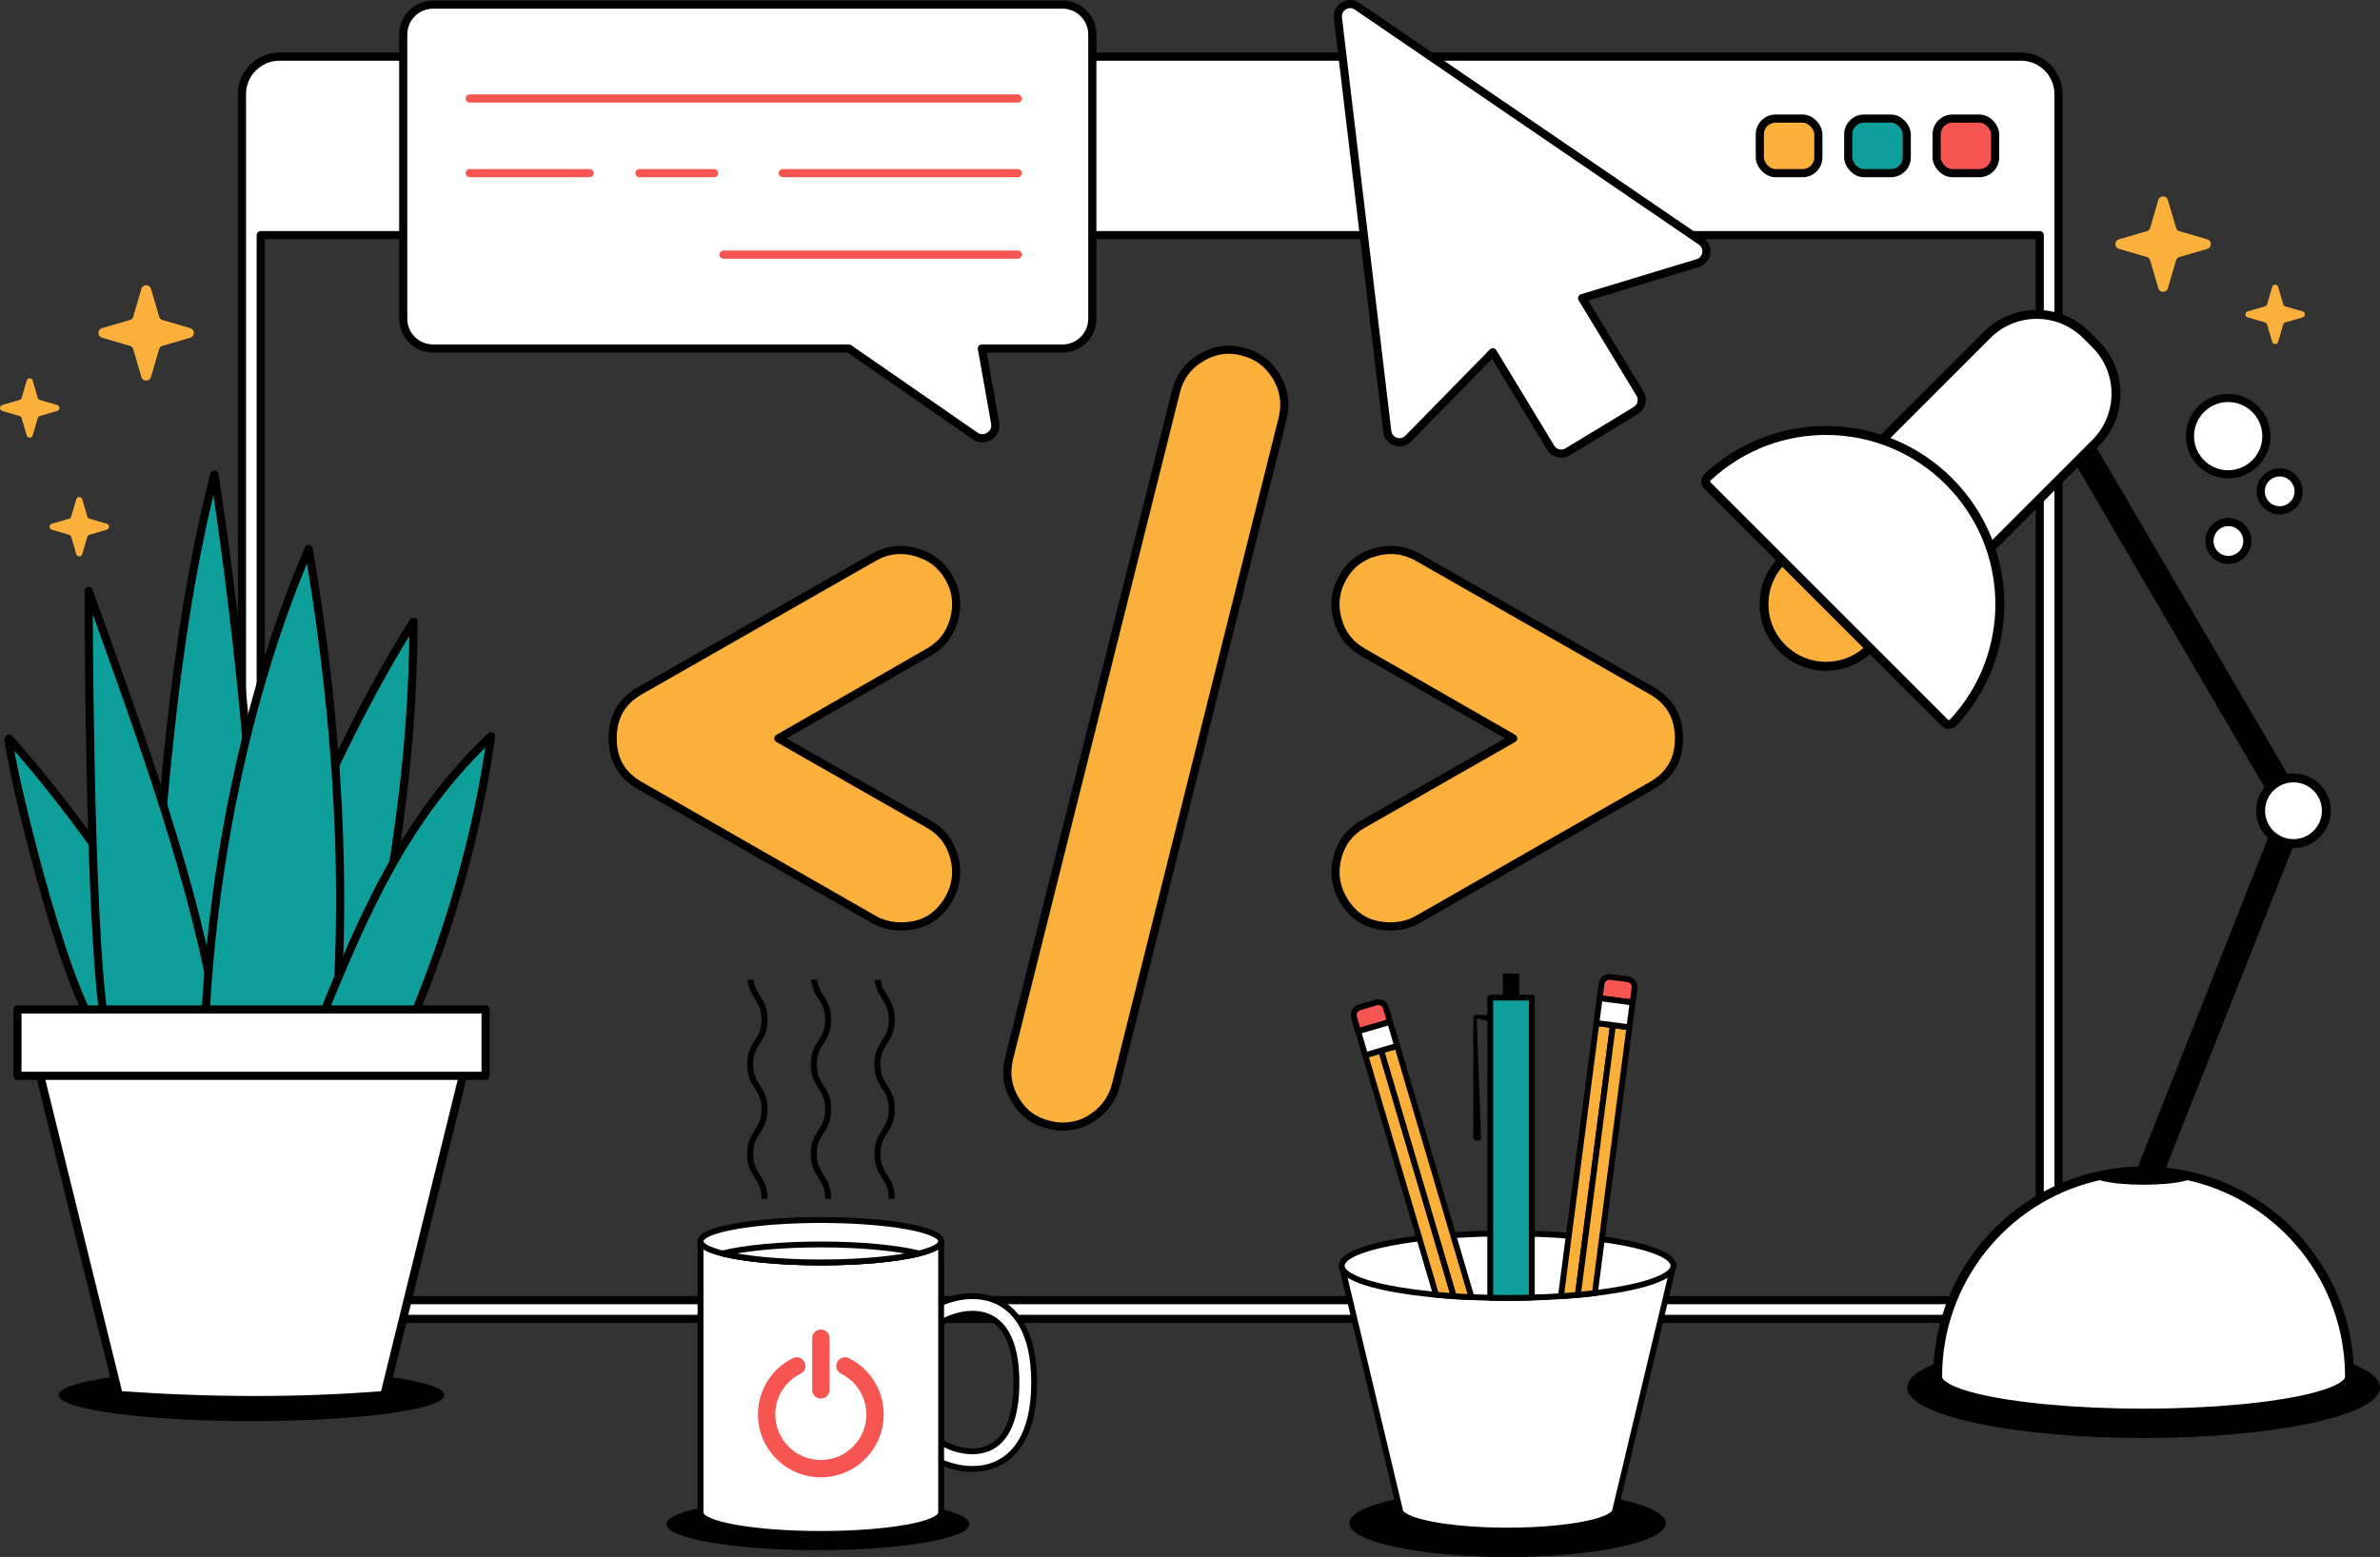 <svg xmlns="http://www.w3.org/2000/svg" id="uuid-c0ec214b-1695-432f-8bb9-aa2c0bb537ad" data-name="&amp;lt;Layer&amp;gt;" viewBox="0 0 2158.7 1412.62">
  <rect x="0" y="0" width="2158.7" height="1412.62" fill="#333333" stroke="none"/>
  <defs>
    <style>
      .uuid-71719631-d912-4c10-a36b-febbf181d076, .uuid-8d5af7ea-c299-4191-932e-21338290b8aa, .uuid-25b6fbb4-9373-4f71-8faf-a86aef4a6325, .uuid-46a6fc1e-0685-4416-ad3b-85d199ffa4cd {
        fill: #fbb03c;
      }

      .uuid-71719631-d912-4c10-a36b-febbf181d076, .uuid-6f5a9e10-562f-41e8-814e-02019c18034f, .uuid-a6348f50-f9bb-48f6-aa04-8496ebf554a4 {
        stroke-width: 0px;
      }

      .uuid-78c90add-11a6-42cb-bb05-1b44738cd0ba, .uuid-8d5af7ea-c299-4191-932e-21338290b8aa, .uuid-b326d141-221f-45f8-8ef1-6545ae4fac0b, .uuid-430d0a5e-8a4b-4ab5-965c-2572f0b3f401, .uuid-25b6fbb4-9373-4f71-8faf-a86aef4a6325, .uuid-88ad0b8a-ae87-45d9-815e-afce5e937c3d, .uuid-5f3e3265-b326-432c-98a9-75d002caff75, .uuid-9546931e-eae7-475d-af20-9609530d034f, .uuid-46a6fc1e-0685-4416-ad3b-85d199ffa4cd, .uuid-12f9d69b-b7b9-4dad-a275-cf2d1808cb7c {
        stroke: #000;
        stroke-linejoin: round;
      }

      .uuid-78c90add-11a6-42cb-bb05-1b44738cd0ba, .uuid-b326d141-221f-45f8-8ef1-6545ae4fac0b, .uuid-12f9d69b-b7b9-4dad-a275-cf2d1808cb7c {
        fill: #fff;
      }

      .uuid-78c90add-11a6-42cb-bb05-1b44738cd0ba, .uuid-430d0a5e-8a4b-4ab5-965c-2572f0b3f401, .uuid-5f3e3265-b326-432c-98a9-75d002caff75, .uuid-46a6fc1e-0685-4416-ad3b-85d199ffa4cd {
        stroke-width: 5.3px;
      }

      .uuid-8d5af7ea-c299-4191-932e-21338290b8aa, .uuid-b326d141-221f-45f8-8ef1-6545ae4fac0b {
        stroke-width: 8.1px;
      }

      .uuid-a6348f50-f9bb-48f6-aa04-8496ebf554a4, .uuid-430d0a5e-8a4b-4ab5-965c-2572f0b3f401, .uuid-9546931e-eae7-475d-af20-9609530d034f {
        fill: #f65552;
      }

      .uuid-25b6fbb4-9373-4f71-8faf-a86aef4a6325, .uuid-88ad0b8a-ae87-45d9-815e-afce5e937c3d, .uuid-9546931e-eae7-475d-af20-9609530d034f, .uuid-12f9d69b-b7b9-4dad-a275-cf2d1808cb7c {
        stroke-width: 7.39px;
      }

      .uuid-88ad0b8a-ae87-45d9-815e-afce5e937c3d, .uuid-5f3e3265-b326-432c-98a9-75d002caff75 {
        fill: #0f9f9a;
      }
    </style>
  </defs>
  <g>
    <path class="uuid-12f9d69b-b7b9-4dad-a275-cf2d1808cb7c" d="m253.56,51.37h1579.45c18.79,0,34.1,15.26,34.1,34.06v1077.1c0,18.79-15.31,34.1-34.1,34.1H253.56c-18.79,0-34.1-15.31-34.1-34.1V85.43c0-18.79,15.31-34.06,34.1-34.06Zm-17.07,1111.16c0,9.42,7.65,17.07,17.07,17.07h1579.45c9.42,0,17.07-7.65,17.07-17.07V213.32H236.49v949.21Z"/>
    <rect class="uuid-9546931e-eae7-475d-af20-9609530d034f" x="1756.56" y="107.59" width="53.09" height="49.5" rx="14.33" ry="14.33" transform="translate(3566.2 264.69) rotate(180)"/>
    <rect class="uuid-88ad0b8a-ae87-45d9-815e-afce5e937c3d" x="1676.37" y="107.59" width="53.09" height="49.5" rx="14.33" ry="14.33" transform="translate(3405.83 264.69) rotate(180)"/>
    <rect class="uuid-25b6fbb4-9373-4f71-8faf-a86aef4a6325" x="1596.19" y="107.59" width="53.09" height="49.5" rx="14.33" ry="14.33" transform="translate(3245.47 264.69) rotate(180)"/>
  </g>
  <g>
    <path class="uuid-71719631-d912-4c10-a36b-febbf181d076" d="m2060.91,260.33l-4.6,15.7c-.27.92-.99,1.64-1.91,1.91l-15.7,4.59c-2.7.79-2.7,4.61,0,5.4l15.7,4.6c.92.27,1.64.99,1.91,1.91l4.6,15.7c.79,2.7,4.61,2.7,5.4,0l4.6-15.7c.27-.92.99-1.64,1.91-1.91l15.7-4.6c2.7-.79,2.7-4.61,0-5.4l-15.7-4.59c-.92-.27-1.64-.99-1.91-1.91l-4.6-15.7c-.79-2.7-4.61-2.7-5.4,0Z"/>
    <path class="uuid-71719631-d912-4c10-a36b-febbf181d076" d="m1957.63,181.44l-7.38,25.24c-.43,1.48-1.59,2.64-3.07,3.07l-25.23,7.38c-4.34,1.27-4.34,7.42,0,8.68l25.23,7.38c1.48.43,2.64,1.59,3.07,3.07l7.38,25.23c1.27,4.34,7.42,4.34,8.69,0l7.38-25.23c.43-1.48,1.59-2.64,3.07-3.07l25.24-7.38c4.34-1.27,4.34-7.42,0-8.68l-25.24-7.38c-1.48-.43-2.64-1.59-3.07-3.07l-7.38-25.24c-1.27-4.34-7.42-4.34-8.69,0Z"/>
  </g>
  <g>
    <path class="uuid-71719631-d912-4c10-a36b-febbf181d076" d="m29.64,345.25l4.6,15.7c.27.92.99,1.64,1.91,1.91l15.7,4.6c2.7.79,2.7,4.61,0,5.4l-15.7,4.59c-.92.27-1.64.99-1.91,1.91l-4.6,15.7c-.79,2.7-4.61,2.7-5.4,0l-4.6-15.7c-.27-.92-.99-1.64-1.91-1.91l-15.7-4.59c-2.7-.79-2.7-4.61,0-5.4l15.7-4.6c.92-.27,1.64-.99,1.91-1.91l4.6-15.7c.79-2.7,4.61-2.7,5.4,0Z"/>
    <path class="uuid-71719631-d912-4c10-a36b-febbf181d076" d="m74.6,452.97l4.59,15.7c.27.92.99,1.64,1.91,1.91l15.7,4.6c2.7.79,2.7,4.61,0,5.4l-15.7,4.6c-.92.27-1.64.99-1.91,1.91l-4.59,15.7c-.79,2.7-4.61,2.7-5.4,0l-4.6-15.7c-.27-.92-.99-1.64-1.91-1.91l-15.7-4.6c-2.7-.79-2.7-4.61,0-5.4l15.7-4.6c.92-.27,1.64-.99,1.91-1.91l4.6-15.7c.79-2.7,4.61-2.7,5.4,0Z"/>
    <path class="uuid-71719631-d912-4c10-a36b-febbf181d076" d="m136.92,262.02l7.38,25.24c.43,1.48,1.59,2.64,3.07,3.07l25.23,7.38c4.34,1.27,4.34,7.42,0,8.69l-25.23,7.38c-1.48.43-2.64,1.59-3.07,3.07l-7.38,25.23c-1.27,4.34-7.42,4.34-8.69,0l-7.38-25.23c-.43-1.48-1.59-2.64-3.07-3.07l-25.23-7.38c-4.34-1.27-4.34-7.42,0-8.69l25.23-7.38c1.48-.43,2.64-1.59,3.07-3.07l7.38-25.24c1.27-4.34,7.42-4.34,8.69,0Z"/>
  </g>
  <g>
    <path class="uuid-12f9d69b-b7b9-4dad-a275-cf2d1808cb7c" d="m2055.2,401.18c-3.03,18.89-20.79,31.75-39.68,28.73-18.89-3.02-31.75-20.79-28.73-39.68,3.02-18.89,20.79-31.75,39.68-28.73,18.89,3.03,31.75,20.79,28.73,39.68Z"/>
    <path class="uuid-12f9d69b-b7b9-4dad-a275-cf2d1808cb7c" d="m2038.17,493.57c-1.5,9.37-10.32,15.75-19.69,14.25-9.37-1.5-15.75-10.32-14.25-19.69,1.5-9.37,10.32-15.75,19.69-14.25,9.37,1.5,15.75,10.32,14.25,19.69Z"/>
    <path class="uuid-12f9d69b-b7b9-4dad-a275-cf2d1808cb7c" d="m2084.67,448.52c-1.5,9.37-10.32,15.75-19.69,14.25-9.37-1.5-15.75-10.32-14.25-19.69,1.5-9.37,10.32-15.75,19.69-14.25,9.37,1.5,15.75,10.32,14.25,19.69Z"/>
  </g>
  <g>
    <path class="uuid-25b6fbb4-9373-4f71-8faf-a86aef4a6325" d="m1126.98,318.93c-4.27-1.09-8.51-1.64-12.58-1.64-8.68,0-16.85,2.4-25.09,7.4-11.89,7-19.32,17.03-22.72,30.66l-151.29,604.78c-3.41,13.64-1.56,26.06,5.75,38.09,6.98,11.83,16.95,19.13,30.92,22.41,3.67,1.02,7.62,1.53,11.75,1.53,11.48,0,21.39-3.4,30.39-10.47,9.17-7.04,15.09-15.97,18.04-27.16l151.26-605.05c3.21-13.47,1.33-25.84-5.66-37.7-7.27-11.96-17.33-19.44-30.77-22.86Z"/>
    <path class="uuid-25b6fbb4-9373-4f71-8faf-a86aef4a6325" d="m865.4,561.92c3.62-13.46,2.07-25.92-4.66-37.9-7.04-11.95-17-19.52-30.46-23.16-4.67-1.26-9.27-1.9-13.69-1.9-8.32,0-16.15,2.17-23.96,6.63l-211.97,120.96c-16.8,9.57-24.96,23.75-24.96,43.36s8.16,33.41,24.98,42.99l211.85,121.28c7.67,4.27,15.78,6.34,24.78,6.34,19.4,0,33.6-8.19,43.32-24.91,6.84-12.17,8.39-24.63,4.77-38.09-3.61-13.37-11.25-23.17-23.42-30.01l-135.96-77.57,136.02-78.04c12.11-6.79,19.74-16.6,23.36-29.97Z"/>
    <path class="uuid-25b6fbb4-9373-4f71-8faf-a86aef4a6325" d="m1497.9,626.54l-211.89-120.92c-7.99-4.48-15.96-6.66-24.36-6.66-4.45,0-9.07.64-13.73,1.9-13.41,3.62-23.22,11.16-29.97,22.97-6.85,12.18-8.41,24.64-4.77,38.09,3.61,13.38,11.25,23.18,23.44,30.02l135.94,77.99-136.02,77.6c-12.11,6.8-19.74,16.61-23.35,29.98-3.64,13.45-2.08,25.91,4.74,38.04,9.57,16.8,23.75,24.96,43.35,24.96,9,0,17.11-2.07,24.67-6.27l211.97-121.35c16.8-9.57,24.96-23.63,24.96-42.98s-8.16-33.79-24.97-43.36Z"/>
  </g>
  <g>
    <path class="uuid-12f9d69b-b7b9-4dad-a275-cf2d1808cb7c" d="m392.85,4.17h570.79c14.97,0,27.11,12.14,27.11,27.11v257.88c0,14.93-12.11,27.04-27.04,27.04h-73.13l12.02,67.65c1.82,10.23-9.61,17.56-18.15,11.65l-114.56-79.31h-377.11c-14.93,0-27.04-12.11-27.04-27.04V31.28c0-14.97,12.14-27.11,27.11-27.11Z"/>
    <g>
      <path class="uuid-a6348f50-f9bb-48f6-aa04-8496ebf554a4" d="m426.07,93.06h497.07c2.05,0,3.7-1.66,3.7-3.7s-1.66-3.7-3.7-3.7h-497.07c-2.05,0-3.7,1.66-3.7,3.7s1.66,3.7,3.7,3.7Z"/>
      <path class="uuid-a6348f50-f9bb-48f6-aa04-8496ebf554a4" d="m709.96,160.8h213.18c2.05,0,3.7-1.66,3.7-3.7s-1.66-3.7-3.7-3.7h-213.18c-2.05,0-3.7,1.66-3.7,3.7s1.66,3.7,3.7,3.7Z"/>
      <path class="uuid-a6348f50-f9bb-48f6-aa04-8496ebf554a4" d="m580.03,160.8h67.74c2.05,0,3.7-1.66,3.7-3.7s-1.66-3.7-3.7-3.7h-67.74c-2.05,0-3.7,1.66-3.7,3.7s1.66,3.7,3.7,3.7Z"/>
      <path class="uuid-a6348f50-f9bb-48f6-aa04-8496ebf554a4" d="m426.07,160.8h108.7c2.05,0,3.7-1.66,3.7-3.7s-1.66-3.7-3.7-3.7h-108.7c-2.05,0-3.7,1.66-3.7,3.7s1.66,3.7,3.7,3.7Z"/>
      <path class="uuid-a6348f50-f9bb-48f6-aa04-8496ebf554a4" d="m656.25,234.71h266.89c2.05,0,3.7-1.66,3.7-3.7s-1.66-3.7-3.7-3.7h-266.89c-2.05,0-3.7,1.66-3.7,3.7s1.66,3.7,3.7,3.7Z"/>
    </g>
  </g>
  <g>
    <ellipse class="uuid-6f5a9e10-562f-41e8-814e-02019c18034f" cx="1944.27" cy="1258.88" rx="214.43" ry="45.81"/>
    <rect class="uuid-6f5a9e10-562f-41e8-814e-02019c18034f" x="1963.37" y="348.34" width="23.96" height="415.64" transform="translate(-10.71 1072.78) rotate(-30.31)"/>
    <path class="uuid-8d5af7ea-c299-4191-932e-21338290b8aa" d="m1696.11,587.99c-21.99,21.99-57.65,21.99-79.64,0-21.99-21.99-21.99-57.65,0-79.64l79.64,79.64Z"/>
    <path class="uuid-b326d141-221f-45f8-8ef1-6545ae4fac0b" d="m1788.07,514.59l-98.19-98.19,112.55-112.55c24.81-24.81,65.04-24.81,89.85,0l8.34,8.34c24.81,24.81,24.81,65.04,0,89.85l-112.55,112.55Z"/>
    <path class="uuid-b326d141-221f-45f8-8ef1-6545ae4fac0b" d="m1771.71,655.5c-2.12,2.29-5.7,2.39-7.88.2l-215.06-215.06c-2.2-2.2-2.08-5.76.2-7.88,61.79-57.54,158.56-56.22,218.76,3.98,60.2,60.2,61.53,156.97,3.98,218.76Z"/>
    <path class="uuid-b326d141-221f-45f8-8ef1-6545ae4fac0b" d="m2131.05,1249.14v.03c0,7.09-12.66,13.62-34.19,19-33.82,8.39-89.57,13.93-152.62,13.93s-118.77-5.54-152.59-13.93c-21.53-5.37-34.19-11.91-34.19-19v-.03c0-87.59,60.31-161.11,141.67-181.27,14.44-3.59,29.57-5.51,45.15-5.51s30.7,1.92,45.15,5.51c81.36,20.16,141.63,93.68,141.63,181.27Z"/>
    <path class="uuid-6f5a9e10-562f-41e8-814e-02019c18034f" d="m1989.42,1067.87c-.92,1.34-3.77,2.57-8.01,3.63-8.21,2.05-21.8,3.39-37.14,3.39s-28.92-1.34-37.14-3.39c-4.24-1.06-7.08-2.29-8.01-3.63,14.44-3.59,29.57-5.51,45.15-5.51s30.7,1.92,45.15,5.51Z"/>
    <path class="uuid-6f5a9e10-562f-41e8-814e-02019c18034f" d="m1962.07,1065.51c-4.65,3.03-20.6,2.24-25.1-.58-.17-.11-.22-.33-.15-.52l132.38-334.5,22.28,8.82-129.24,326.56c-.04.09-.09.16-.17.22Z"/>
    <circle class="uuid-b326d141-221f-45f8-8ef1-6545ae4fac0b" cx="2080.22" cy="735.58" r="29.81"/>
  </g>
  <g>
    <path class="uuid-6f5a9e10-562f-41e8-814e-02019c18034f" d="m879.3,1382.85c0,13.04-61.5,23.6-137.36,23.6s-137.36-10.57-137.36-23.6,61.5-23.61,137.36-23.61,137.36,10.57,137.36,23.61Z"/>
    <g>
      <path class="uuid-6f5a9e10-562f-41e8-814e-02019c18034f" d="m696.15,925.07c0-10.95-3.52-16.45-6.93-21.77-2.59-4.05-5.04-7.95-5.8-14.49h-5.47c.8,8.14,3.79,12.86,6.71,17.42,3.12,4.88,6.07,9.49,6.07,18.85s-2.95,13.97-6.07,18.85c-3.41,5.32-6.93,10.83-6.93,21.78s3.52,16.46,6.93,21.78c3.12,4.88,6.07,9.49,6.07,18.86s-2.95,13.98-6.07,18.86c-3.41,5.32-6.93,10.83-6.93,21.78s3.52,16.46,6.93,21.78c3.12,4.88,6.07,9.49,6.07,18.86h5.42c0-10.95-3.52-16.46-6.93-21.78-3.12-4.88-6.07-9.49-6.07-18.86s2.95-13.98,6.07-18.86c3.41-5.32,6.93-10.83,6.93-21.78s-3.52-16.46-6.93-21.78c-3.12-4.88-6.07-9.49-6.07-18.86s2.95-13.98,6.07-18.86c3.41-5.32,6.93-10.83,6.93-21.78Z"/>
      <path class="uuid-6f5a9e10-562f-41e8-814e-02019c18034f" d="m753.86,925.07c0-10.95-3.52-16.45-6.93-21.77-2.59-4.05-5.04-7.95-5.8-14.49h-5.47c.8,8.14,3.79,12.86,6.71,17.42,3.12,4.88,6.07,9.49,6.07,18.85s-2.95,13.97-6.07,18.85c-3.41,5.32-6.93,10.83-6.93,21.78s3.52,16.46,6.93,21.78c3.12,4.88,6.07,9.49,6.07,18.86s-2.95,13.98-6.07,18.86c-3.41,5.32-6.93,10.83-6.93,21.78s3.52,16.46,6.93,21.78c3.12,4.88,6.07,9.49,6.07,18.86h5.42c0-10.95-3.52-16.46-6.93-21.78-3.12-4.88-6.07-9.49-6.07-18.86s2.95-13.98,6.07-18.86c3.41-5.32,6.93-10.83,6.93-21.78s-3.52-16.46-6.93-21.78c-3.12-4.88-6.07-9.49-6.07-18.86s2.95-13.98,6.07-18.86c3.41-5.32,6.93-10.83,6.93-21.78Z"/>
      <path class="uuid-6f5a9e10-562f-41e8-814e-02019c18034f" d="m811.57,925.07c0-10.95-3.52-16.45-6.93-21.77-2.59-4.05-5.03-7.95-5.8-14.49h-5.47c.8,8.14,3.79,12.86,6.71,17.42,3.12,4.88,6.07,9.49,6.07,18.85s-2.95,13.97-6.07,18.85c-3.41,5.32-6.93,10.83-6.93,21.78s3.52,16.46,6.93,21.78c3.12,4.88,6.07,9.49,6.07,18.86s-2.95,13.98-6.07,18.86c-3.41,5.32-6.93,10.83-6.93,21.78s3.52,16.46,6.93,21.78c3.12,4.88,6.07,9.49,6.07,18.86h5.42c0-10.95-3.52-16.46-6.93-21.78-3.12-4.88-6.07-9.49-6.07-18.86s2.95-13.98,6.07-18.86c3.41-5.32,6.93-10.83,6.93-21.78s-3.52-16.46-6.93-21.78c-3.12-4.88-6.07-9.49-6.07-18.86s2.95-13.98,6.07-18.86c3.41-5.32,6.93-10.83,6.93-21.78Z"/>
    </g>
    <g>
      <path class="uuid-78c90add-11a6-42cb-bb05-1b44738cd0ba" d="m882.1,1332.75c6.94,0,13.94-1.17,20.54-3.93,16.13-6.75,35.36-25.15,35.36-74.47s-19.23-67.73-35.36-74.47c-24.01-10.04-53.38.97-65.36,12.77l-2.39,2.36v118.68l2.39,2.36c8.68,8.56,26.52,16.71,44.82,16.71Zm-.12-140.81c4.9,0,9.83.8,14.46,2.74,16.68,6.98,25.5,27.61,25.5,59.67s-8.82,52.69-25.51,59.67c-16.31,6.83-36.36-.41-45.5-7.35v-104.64c6.55-4.97,18.69-10.09,31.04-10.09Z"/>
      <g>
        <path class="uuid-78c90add-11a6-42cb-bb05-1b44738cd0ba" d="m853.62,1126.16c-.02,10.6-48.88,19.23-109.12,19.23s-109.1-8.64-109.1-19.24c0,0,0,0,0,0s0,0,0,0v246.34c0,10.6,48.86,19.24,109.1,19.24s109.12-8.64,109.12-19.24c0-.26,0-246.32,0-246.32Z"/>
        <polygon class="uuid-78c90add-11a6-42cb-bb05-1b44738cd0ba" points="853.62 1126.15 853.62 1126.14 853.62 1126.14 853.62 1126.15"/>
      </g>
      <path class="uuid-78c90add-11a6-42cb-bb05-1b44738cd0ba" d="m853.63,1126.17c0,4.14-7.39,7.95-19.98,11.09-19.75,4.92-52.32,8.14-89.16,8.14s-69.38-3.22-89.13-8.14c-12.59-3.14-19.98-6.95-19.98-11.09,0-10.61,48.87-19.25,109.11-19.25s109.14,8.64,109.14,19.25Z"/>
      <path class="uuid-78c90add-11a6-42cb-bb05-1b44738cd0ba" d="m833.65,1137.25c-19.75,4.92-52.32,8.14-89.16,8.14s-69.38-3.22-89.13-8.14c19.76-4.95,52.32-8.17,89.13-8.17s69.41,3.22,89.16,8.17Z"/>
      <g>
        <path class="uuid-a6348f50-f9bb-48f6-aa04-8496ebf554a4" d="m744.51,1340.35c-31.44,0-57.01-25.58-57.01-57.01,0-21.79,12.13-41.36,31.66-51.07,3.88-1.93,8.6-.35,10.53,3.54,1.93,3.89.35,8.6-3.54,10.54-14.15,7.04-22.94,21.21-22.94,37,0,22.77,18.52,41.3,41.29,41.3s41.29-18.53,41.29-41.3c0-15.79-8.79-29.96-22.94-37-3.89-1.93-5.47-6.65-3.53-10.54,1.93-3.89,6.66-5.46,10.53-3.54,19.53,9.71,31.66,29.28,31.66,51.07,0,31.44-25.57,57.01-57.01,57.01Z"/>
        <path class="uuid-a6348f50-f9bb-48f6-aa04-8496ebf554a4" d="m744.51,1268.88c-4.34,0-7.86-3.52-7.86-7.86v-46.91c0-4.34,3.52-7.86,7.86-7.86s7.86,3.52,7.86,7.86v46.91c0,4.34-3.52,7.86-7.86,7.86Z"/>
      </g>
    </g>
  </g>
  <g>
    <ellipse class="uuid-6f5a9e10-562f-41e8-814e-02019c18034f" cx="1367.42" cy="1381.96" rx="143.53" ry="30.66"/>
    <g>
      <path class="uuid-78c90add-11a6-42cb-bb05-1b44738cd0ba" d="m1216.96,1148.36l52.73,221.33c0,4.09,6.62,7.85,17.89,10.95,17.69,4.86,46.85,8.04,79.82,8.04s62.16-3.18,79.85-8.04c11.27-3.1,17.89-6.86,17.89-10.95l52.73-221.33h-300.91Z"/>
      <path class="uuid-78c90add-11a6-42cb-bb05-1b44738cd0ba" d="m1517.87,1148.36c0,6.3-10.19,12.08-27.54,16.86-27.24,7.48-72.13,12.38-122.93,12.38s-95.65-4.9-122.89-12.38c-17.35-4.77-27.54-10.56-27.54-16.86,0-16.14,67.38-29.28,150.43-29.28s150.48,13.14,150.48,29.28Z"/>
    </g>
    <g>
      <rect class="uuid-6f5a9e10-562f-41e8-814e-02019c18034f" x="1363.13" y="883.33" width="14.82" height="27.28"/>
      <path class="uuid-6f5a9e10-562f-41e8-814e-02019c18034f" d="m1340.54,924.22l14.73,3.75v-7.09h-16.66c-1.26,0-2.28,1.02-2.28,2.27v108.32c0,1.89,1.53,3.42,3.42,3.42h1.48c1.2,0,2.16-.99,2.11-2.19l-3.93-107.58c-.02-.6.54-1.06,1.12-.91Z"/>
      <path class="uuid-5f3e3265-b326-432c-98a9-75d002caff75" d="m1389.39,905.11v272.18c-7.17.2-14.54.32-22,.32-5.31,0-10.53-.04-15.72-.16v-272.34h37.72Z"/>
    </g>
    <g>
      <path class="uuid-430d0a5e-8a4b-4ab5-965c-2572f0b3f401" d="m1482.53,896.48l-1.7,13.09-29.91-3.89,1.7-13.09c.51-3.96,4.14-6.75,8.09-6.23l15.54,2.02c4,.52,6.79,4.14,6.27,8.1Z"/>
      <path class="uuid-46a6fc1e-0685-4416-ad3b-85d199ffa4cd" d="m1462.96,930.13l-25,192.37-6.81,52.3c-4.98.49-10.09.89-15.36,1.22l7.13-54.86,25.08-192.97,14.95,1.94Z"/>
      <path class="uuid-46a6fc1e-0685-4416-ad3b-85d199ffa4cd" d="m1477.91,932.08l-25,192.24-6.32,48.9c-4.94.61-10.09,1.13-15.43,1.58l6.81-52.3,25-192.37,14.95,1.94Z"/>
      <rect class="uuid-78c90add-11a6-42cb-bb05-1b44738cd0ba" x="1453.07" y="903.8" width="22.69" height="30.16" transform="translate(364.55 2252.72) rotate(-82.6)"/>
    </g>
    <g>
      <path class="uuid-430d0a5e-8a4b-4ab5-965c-2572f0b3f401" d="m1257.04,914.44l3.74,12.66-28.92,8.55-3.74-12.66c-1.13-3.83,1.05-7.85,4.88-8.98l15.03-4.44c3.86-1.14,7.88,1.04,9.01,4.87Z"/>
      <path class="uuid-46a6fc1e-0685-4416-ad3b-85d199ffa4cd" d="m1318.6,1176.02c-5.51-.36-10.9-.81-16.08-1.3l-15.11-51.13-49.1-166.19,14.47-4.25,49.87,168.79,15.96,54.09Z"/>
      <path class="uuid-46a6fc1e-0685-4416-ad3b-85d199ffa4cd" d="m1334.61,1176.87c-5.47-.2-10.82-.49-16-.85l-15.96-54.09-49.87-168.79,14.47-4.29,50.81,171.86,16.57,56.15Z"/>
      <rect class="uuid-78c90add-11a6-42cb-bb05-1b44738cd0ba" x="1234.46" y="930.91" width="30.16" height="22.69" transform="translate(-215.79 392.71) rotate(-16.46)"/>
    </g>
  </g>
  <g>
    <path class="uuid-6f5a9e10-562f-41e8-814e-02019c18034f" d="m53.21,1265.74c0,13.07,78.32,23.66,174.94,23.66s174.94-10.59,174.94-23.66-78.32-23.66-174.94-23.66-174.94,10.59-174.94,23.66Z"/>
    <g>
      <path class="uuid-88ad0b8a-ae87-45d9-815e-afce5e937c3d" d="m83.2,927.21C48.53,865.82,4.17,670.02,8.1,670.02c55.63,61.79,122.94,156.24,178.02,256.67l-102.92.53Z"/>
      <path class="uuid-88ad0b8a-ae87-45d9-815e-afce5e937c3d" d="m204.87,926.68c54.5-133.28,103.02-256.68,170.13-362.56,0,126.62-20.22,249.95-47.12,363.08l-123-.53Z"/>
      <path class="uuid-88ad0b8a-ae87-45d9-815e-afce5e937c3d" d="m194.45,430.51c-38.1,147.77-49.04,315.95-60.85,496.17h105.05c-5.25-169.25-19.01-332.45-44.2-496.17Z"/>
      <path class="uuid-88ad0b8a-ae87-45d9-815e-afce5e937c3d" d="m80.42,536.14s0,301.95,14.42,391.07h102.64c-20.28-124.35-68.13-255.28-117.06-391.07Z"/>
      <path class="uuid-88ad0b8a-ae87-45d9-815e-afce5e937c3d" d="m279.97,498.11c22.05,128.2,35.95,280.54,24.43,427.91l-118.28.66c7.39-154.74,42.11-308.69,93.85-428.57Z"/>
      <path class="uuid-88ad0b8a-ae87-45d9-815e-afce5e937c3d" d="m445.41,667.9c-12.67,92.55-39.63,180.96-72.14,258.78h-82.88c41.91-103.12,77.89-185.22,155.02-258.78Z"/>
    </g>
    <g>
      <path class="uuid-12f9d69b-b7b9-4dad-a275-cf2d1808cb7c" d="m228.15,945.96l-191.71,30.1,71.29,289.67c81.57,5.83,161.94,6.25,240.83,0l71.29-289.67-191.71-30.1Z"/>
      <rect class="uuid-12f9d69b-b7b9-4dad-a275-cf2d1808cb7c" x="15.84" y="915.86" width="424.61" height="60.21"/>
    </g>
  </g>
  <path class="uuid-12f9d69b-b7b9-4dad-a275-cf2d1808cb7c" d="m1415.87,411.58c-3.86-.07-7.35-2.07-9.35-5.37l-52.51-86.6-76.69,78.29c-2.17,2.21-5.05,3.41-8.11,3.35-5.66-.09-10.25-4.23-10.92-9.83l-44.78-375.25c-.39-3.25.59-6.36,2.76-8.76,2.18-2.42,5.29-3.77,8.51-3.72,2.16.04,4.27.71,6.09,1.96l312.03,213.19c3.58,2.45,5.39,6.62,4.73,10.9-.66,4.28-3.64,7.72-7.78,8.97l-104.87,31.8,52.51,86.6c1.54,2.55,2,5.54,1.3,8.43-.71,2.89-2.51,5.34-5.05,6.88l-61.9,37.54c-1.8,1.09-3.86,1.65-5.96,1.62h0Z"/>
</svg>